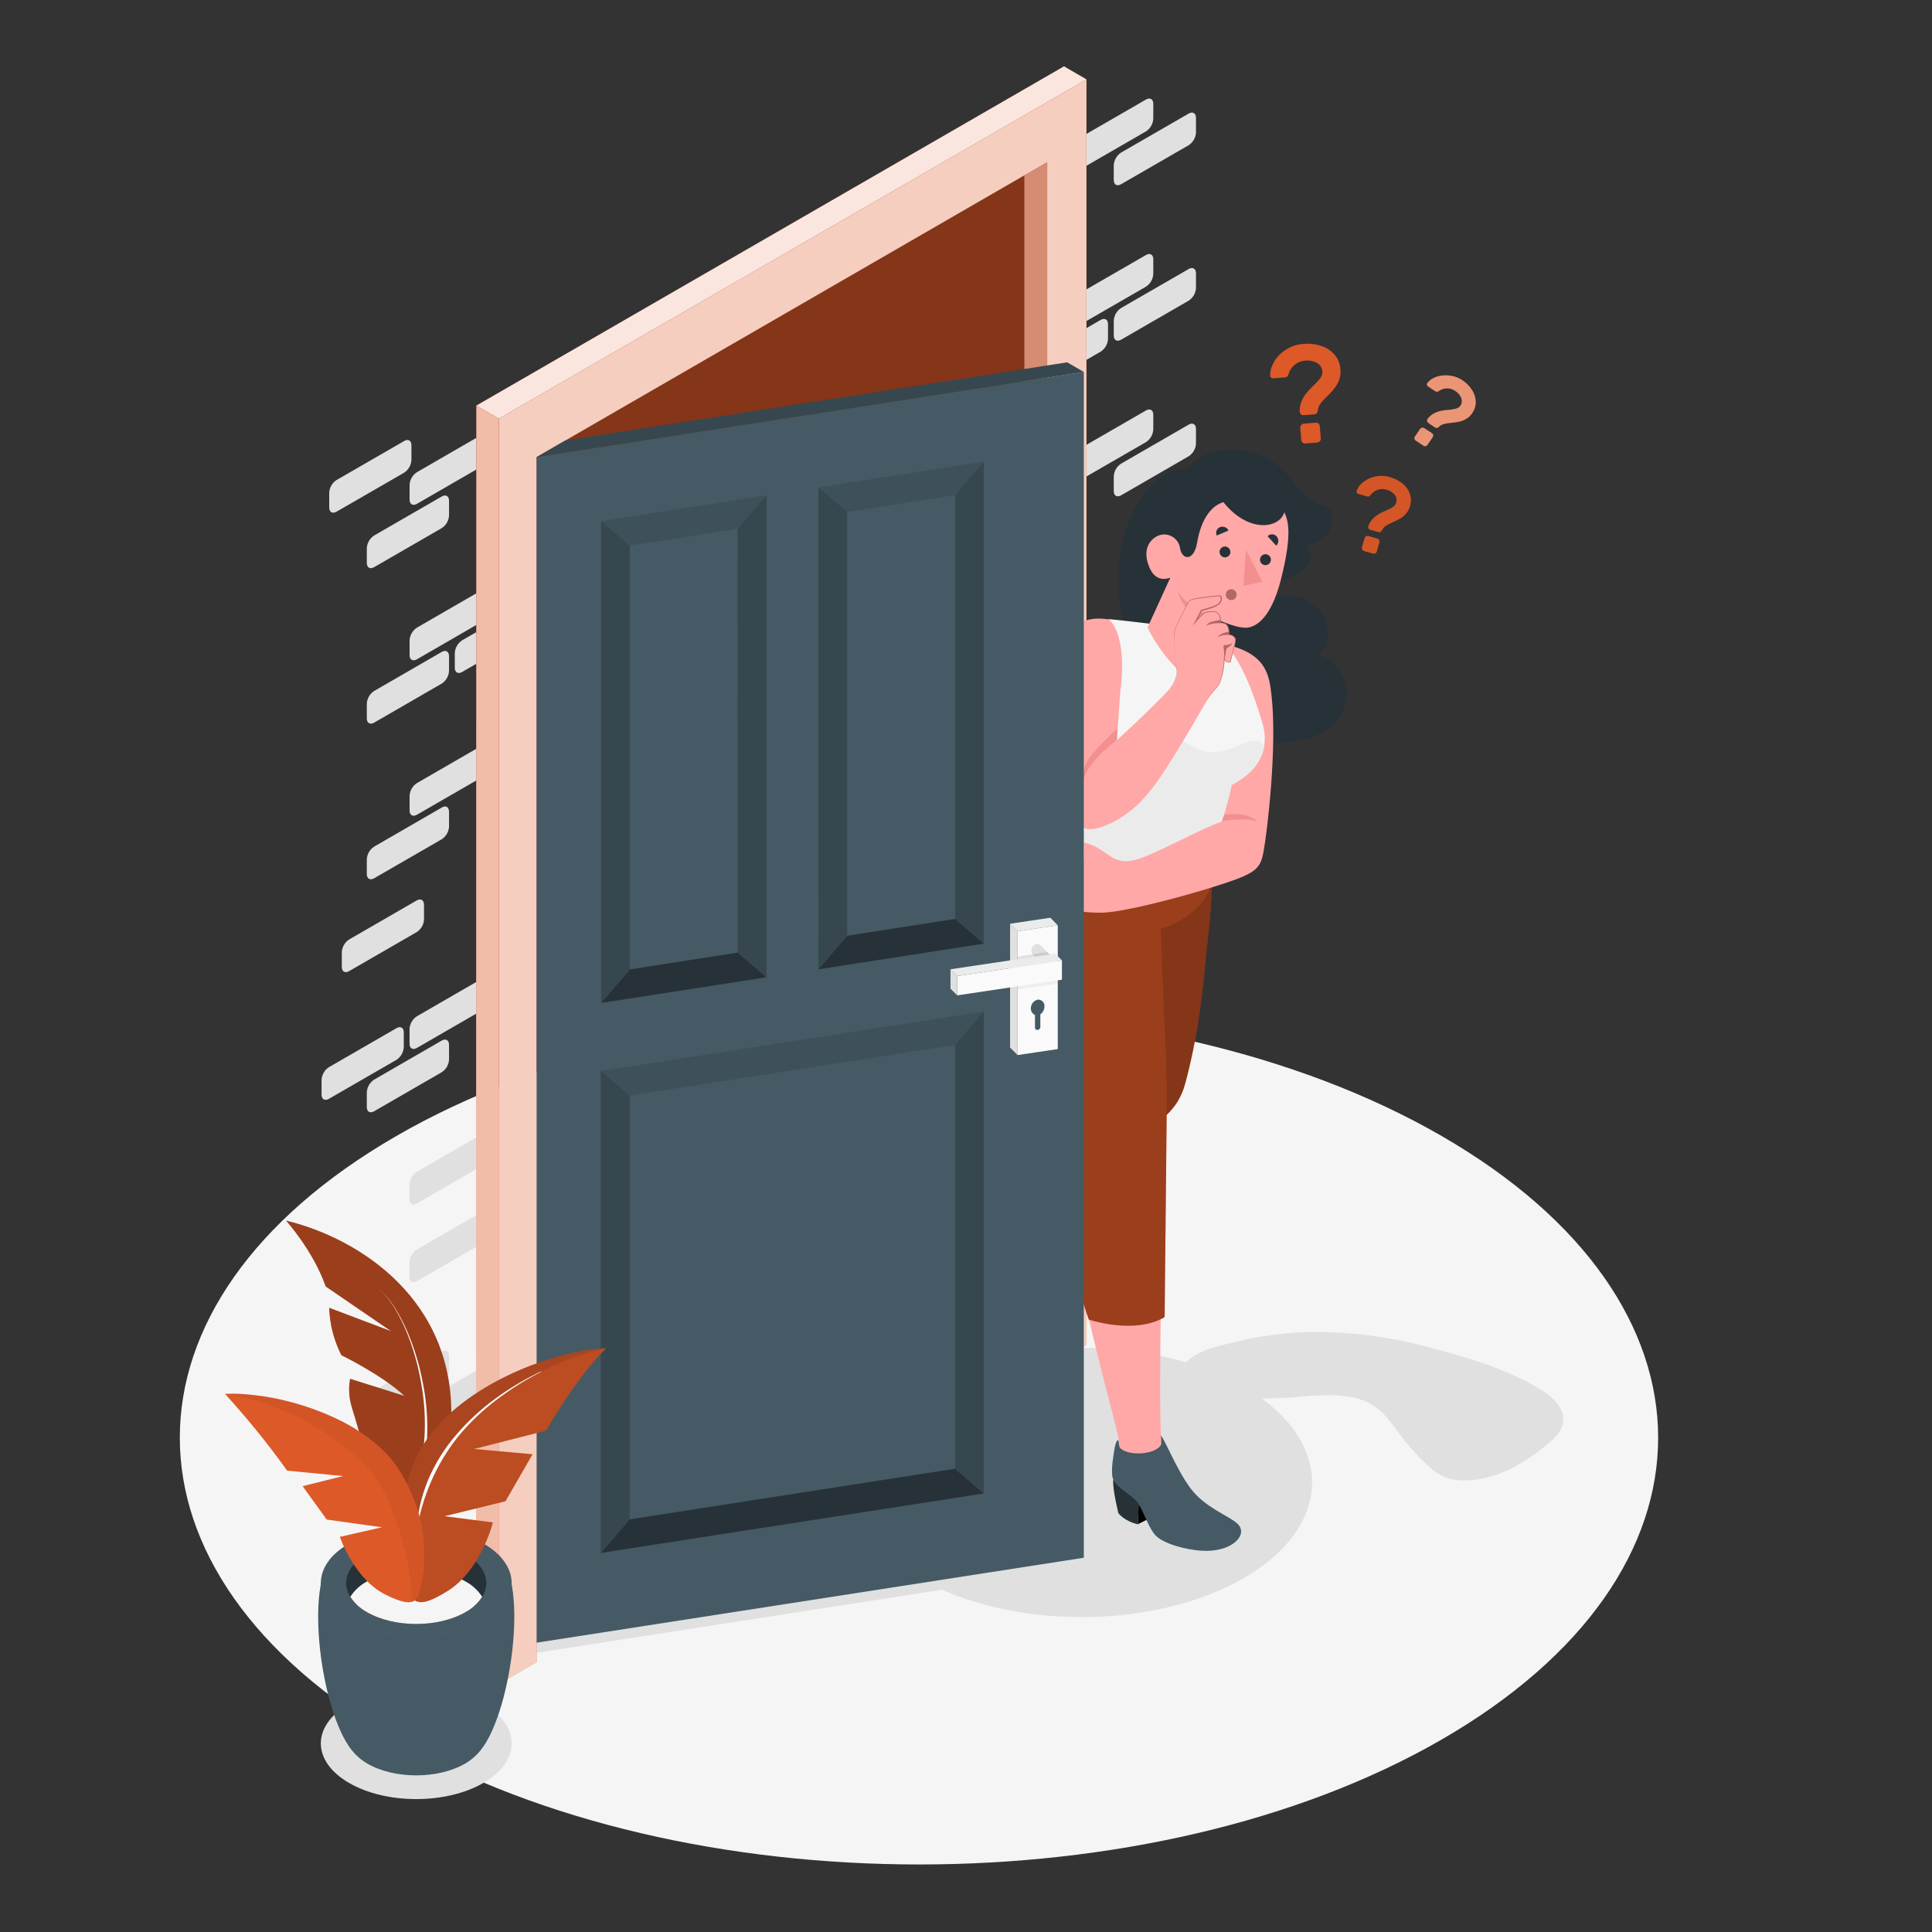 <svg width="303" height="303" viewBox="0 0 303 303" fill="none" xmlns="http://www.w3.org/2000/svg">
<rect x="0" y="0" width="303" height="303" fill="#333333" stroke="none"/>
<path d="M62.157 272.797C16.883 246.642 16.883 204.283 62.157 178.164C107.432 152.046 180.83 152.027 226.099 178.164C271.367 204.301 271.373 246.679 226.099 272.815C180.824 298.952 107.432 298.934 62.157 272.797Z" fill="#F5F5F5"/>
<path d="M167.365 244.351L169.977 245.86L84.161 259.21V257.295L167.365 244.351Z" fill="#E0E0E0"/>
<path d="M54.698 267.246C48.856 270.658 48.856 276.184 54.698 279.596C60.539 283.008 70.011 283.008 75.859 279.596C81.707 276.184 81.701 270.658 75.859 267.246C70.017 263.834 60.539 263.81 54.698 267.246Z" fill="#E0E0E0"/>
<path d="M144.016 217.554C129.884 225.808 129.884 239.182 144.016 247.43C158.148 255.677 181.055 255.677 195.18 247.43C209.306 239.182 209.306 225.808 195.18 217.554C181.055 209.3 158.166 209.331 144.016 217.554Z" fill="#E0E0E0"/>
<path d="M204.374 219.021C208.397 218.669 212.858 218.415 216.039 220.899C217.536 222.057 218.572 223.687 219.711 225.196C220.936 226.814 222.298 228.322 223.784 229.704C224.54 230.462 225.414 231.092 226.371 231.571C227.444 232.014 228.599 232.22 229.759 232.177C234.607 232.177 239.109 229.498 242.842 226.371C243.842 225.535 244.86 224.553 245.121 223.293C245.557 221.19 243.782 219.281 241.97 218.13C236.867 214.882 230.516 213.015 224.711 211.464C218.523 209.726 212.122 208.863 205.695 208.9C201.693 208.977 197.712 209.491 193.823 210.434C191.472 211.003 188.066 211.706 186.248 213.421C185.832 213.774 185.527 214.24 185.369 214.762C185.211 215.285 185.207 215.842 185.357 216.366C185.812 217.578 187.206 218.057 188.454 218.348C193.629 219.572 199.132 219.475 204.374 219.021Z" fill="#E0E0E0"/>
<path d="M71.326 102.414V104.729C71.326 105.462 71.841 105.759 72.472 105.389L74.708 104.099V99.135L72.472 100.426C72.138 100.645 71.861 100.939 71.662 101.284C71.463 101.629 71.348 102.016 71.326 102.414Z" fill="#E0E0E0"/>
<path d="M74.708 178.376L65.375 183.77C65.042 183.986 64.764 184.279 64.565 184.623C64.366 184.967 64.251 185.354 64.23 185.751V188.072C64.23 188.799 64.739 189.096 65.375 188.733L74.708 183.345V178.376Z" fill="#E0E0E0"/>
<path d="M64.236 100.42V102.741C64.236 103.469 64.745 103.766 65.381 103.402L74.714 98.008V93.045L65.381 98.439C65.048 98.655 64.77 98.948 64.571 99.292C64.372 99.637 64.257 100.023 64.236 100.42Z" fill="#E0E0E0"/>
<path d="M69.278 126.654L58.673 132.781C58.34 132.998 58.063 133.291 57.864 133.635C57.665 133.979 57.55 134.365 57.528 134.762V137.083C57.528 137.811 58.043 138.107 58.673 137.744L69.278 131.623C69.612 131.405 69.889 131.112 70.088 130.766C70.287 130.421 70.402 130.034 70.423 129.636V127.321C70.423 126.557 69.914 126.26 69.278 126.654Z" fill="#E0E0E0"/>
<path d="M74.708 153.997L65.375 159.39C65.042 159.607 64.764 159.899 64.565 160.244C64.366 160.588 64.251 160.975 64.23 161.372V163.693C64.23 164.42 64.739 164.717 65.375 164.353L74.708 158.96V153.997Z" fill="#E0E0E0"/>
<path d="M64.236 76.041V78.356C64.236 79.089 64.745 79.386 65.381 79.022L74.714 73.629V68.666L65.381 74.059C65.047 74.275 64.769 74.567 64.57 74.912C64.37 75.257 64.256 75.644 64.236 76.041Z" fill="#E0E0E0"/>
<path d="M74.708 214.948L65.375 220.342C65.042 220.558 64.764 220.851 64.565 221.195C64.366 221.539 64.251 221.926 64.23 222.323V224.644C64.23 225.371 64.739 225.668 65.375 225.305L74.708 219.911V214.948Z" fill="#E0E0E0"/>
<path d="M53.607 149.33V151.645C53.607 152.379 54.116 152.676 54.752 152.306L65.351 146.185C65.686 145.969 65.964 145.677 66.164 145.333C66.364 144.988 66.48 144.601 66.502 144.204V141.883C66.502 141.156 65.987 140.859 65.351 141.222L54.752 147.343C54.418 147.561 54.141 147.854 53.941 148.2C53.742 148.545 53.628 148.932 53.607 149.33Z" fill="#E0E0E0"/>
<path d="M64.236 124.8V127.121C64.236 127.848 64.745 128.145 65.381 127.781L74.714 122.394V117.425L65.381 122.818C65.048 123.035 64.77 123.327 64.571 123.672C64.372 124.016 64.257 124.403 64.236 124.8Z" fill="#E0E0E0"/>
<path d="M63.327 164.226V161.911C63.327 161.178 62.812 160.881 62.182 161.251L51.577 167.371C51.244 167.589 50.967 167.881 50.768 168.226C50.569 168.57 50.454 168.956 50.431 169.353V171.674C50.431 172.401 50.946 172.698 51.577 172.334L62.182 166.214C62.515 165.995 62.792 165.701 62.991 165.356C63.19 165.011 63.305 164.624 63.327 164.226Z" fill="#E0E0E0"/>
<path d="M58.673 223.045L69.278 216.924C69.612 216.706 69.889 216.413 70.088 216.067C70.287 215.722 70.402 215.334 70.423 214.936V212.621C70.423 211.888 69.914 211.591 69.278 211.961L58.673 218.081C58.34 218.299 58.063 218.592 57.864 218.936C57.665 219.28 57.55 219.666 57.528 220.063V222.402C57.528 223.111 58.043 223.408 58.673 223.045Z" fill="#E0E0E0"/>
<path d="M63.382 69.169L52.776 75.289C52.443 75.506 52.165 75.798 51.966 76.143C51.767 76.487 51.652 76.874 51.631 77.271V79.592C51.631 80.319 52.14 80.616 52.776 80.253L63.382 74.132C63.715 73.913 63.992 73.62 64.191 73.275C64.39 72.929 64.505 72.542 64.527 72.144V69.829C64.527 69.084 64.012 68.799 63.382 69.169Z" fill="#E0E0E0"/>
<path d="M69.278 77.865L58.673 83.986C58.34 84.204 58.062 84.498 57.864 84.843C57.665 85.188 57.55 85.576 57.528 85.973V88.288C57.528 89.022 58.043 89.318 58.673 88.949L69.278 82.828C69.612 82.612 69.889 82.319 70.088 81.975C70.287 81.63 70.402 81.244 70.423 80.847V78.526C70.423 77.798 69.914 77.501 69.278 77.865Z" fill="#E0E0E0"/>
<path d="M69.278 102.244L58.673 108.371C58.34 108.588 58.062 108.88 57.863 109.225C57.664 109.569 57.549 109.956 57.528 110.353V112.674C57.528 113.401 58.043 113.698 58.673 113.334L69.278 107.208C69.612 106.991 69.889 106.699 70.088 106.354C70.287 106.01 70.402 105.623 70.423 105.226V102.905C70.423 102.178 69.914 101.881 69.278 102.244Z" fill="#E0E0E0"/>
<path d="M58.673 174.286L69.278 168.159C69.612 167.943 69.891 167.651 70.09 167.306C70.289 166.962 70.403 166.575 70.423 166.177V163.856C70.423 163.129 69.914 162.832 69.278 163.196L58.673 169.322C58.34 169.539 58.062 169.832 57.863 170.176C57.664 170.521 57.549 170.907 57.528 171.304V173.625C57.528 174.352 58.043 174.649 58.673 174.286Z" fill="#E0E0E0"/>
<path d="M74.708 190.569L65.375 195.962C65.041 196.178 64.763 196.47 64.564 196.815C64.364 197.159 64.25 197.546 64.23 197.944V200.259C64.23 200.992 64.739 201.289 65.375 200.925L74.708 195.532V190.569Z" fill="#E0E0E0"/>
<path d="M173.77 50.831V53.146C173.751 53.546 173.637 53.936 173.438 54.284C173.239 54.631 172.96 54.927 172.625 55.146L170.389 56.437V51.462L172.625 50.171C173.255 49.807 173.77 50.098 173.77 50.831Z" fill="#E0E0E0"/>
<path d="M170.389 130.714L179.727 125.327C180.333 124.957 180.873 125.254 180.873 125.988V128.302C180.851 128.7 180.736 129.087 180.537 129.433C180.338 129.778 180.061 130.072 179.727 130.29L170.389 135.678V130.714Z" fill="#E0E0E0"/>
<path d="M180.873 40.657V42.971C180.851 43.369 180.736 43.756 180.537 44.102C180.338 44.447 180.061 44.741 179.727 44.959L170.389 50.346V45.383L179.727 39.996C180.358 39.626 180.873 39.923 180.873 40.657Z" fill="#E0E0E0"/>
<path d="M175.819 72.72L186.424 66.593C187.03 66.23 187.569 66.527 187.569 67.254V69.575C187.548 69.972 187.433 70.358 187.234 70.703C187.035 71.047 186.757 71.34 186.424 71.556L175.819 77.683C175.182 78.047 174.673 77.75 174.673 77.022V74.702C174.694 74.304 174.809 73.918 175.008 73.573C175.207 73.229 175.485 72.936 175.819 72.72Z" fill="#E0E0E0"/>
<path d="M170.389 106.335L179.727 100.948C180.333 100.578 180.873 100.875 180.873 101.608V103.923C180.851 104.321 180.736 104.708 180.537 105.053C180.338 105.399 180.061 105.692 179.727 105.911L170.389 111.298V106.335Z" fill="#E0E0E0"/>
<path d="M180.873 16.271V18.592C180.856 18.994 180.743 19.387 180.544 19.737C180.345 20.087 180.065 20.384 179.727 20.604L170.389 25.997V21.004L179.727 15.611C180.358 15.247 180.873 15.544 180.873 16.271Z" fill="#E0E0E0"/>
<path d="M170.389 167.286L179.727 161.899C180.333 161.529 180.873 161.826 180.873 162.56V164.874C180.851 165.272 180.736 165.659 180.537 166.005C180.338 166.35 180.061 166.644 179.727 166.862L170.389 172.25V167.286Z" fill="#E0E0E0"/>
<path d="M191.496 77.295V79.616C191.474 80.013 191.358 80.399 191.159 80.743C190.96 81.088 190.683 81.38 190.351 81.598L179.746 87.719C179.109 88.088 178.6 87.791 178.6 87.058V84.743C178.621 84.345 178.736 83.957 178.935 83.612C179.134 83.267 179.412 82.973 179.746 82.755L190.351 76.635C190.981 76.271 191.496 76.568 191.496 77.295Z" fill="#E0E0E0"/>
<path d="M180.873 65.036V67.351C180.851 67.749 180.736 68.136 180.537 68.481C180.338 68.827 180.061 69.12 179.727 69.338L170.389 74.726V69.763L179.727 64.375C180.358 64.006 180.873 64.303 180.873 65.036Z" fill="#E0E0E0"/>
<path d="M181.8 103.39V101.075C181.822 100.677 181.936 100.289 182.135 99.944C182.334 99.599 182.612 99.305 182.945 99.087L193.55 92.966C194.187 92.603 194.696 92.894 194.696 93.627V95.948C194.675 96.345 194.56 96.732 194.361 97.076C194.162 97.421 193.884 97.713 193.55 97.93L182.945 104.05C182.285 104.42 181.8 104.123 181.8 103.39Z" fill="#E0E0E0"/>
<path d="M186.424 156.869L175.819 163.014C175.182 163.378 174.673 163.081 174.673 162.354V159.984C174.694 159.587 174.809 159.2 175.008 158.856C175.207 158.511 175.485 158.219 175.819 158.003L186.424 151.882C187.03 151.512 187.569 151.809 187.569 152.542V154.857C187.551 155.259 187.438 155.651 187.238 156.001C187.039 156.351 186.76 156.648 186.424 156.869Z" fill="#E0E0E0"/>
<path d="M175.819 23.931L186.424 17.81C187.03 17.447 187.569 17.744 187.569 18.471V20.792C187.547 21.189 187.431 21.575 187.232 21.919C187.033 22.263 186.756 22.556 186.424 22.773L175.819 28.894C175.182 29.264 174.673 28.967 174.673 28.233V25.919C174.694 25.52 174.809 25.133 175.008 24.788C175.207 24.442 175.485 24.149 175.819 23.931Z" fill="#E0E0E0"/>
<path d="M175.819 48.31L186.424 42.19C187.03 41.826 187.569 42.123 187.569 42.85V45.171C187.547 45.568 187.431 45.954 187.232 46.298C187.033 46.643 186.756 46.935 186.424 47.153L175.819 53.279C175.182 53.643 174.673 53.346 174.673 52.613V50.298C174.694 49.9 174.809 49.513 175.008 49.167C175.207 48.822 175.485 48.528 175.819 48.31Z" fill="#E0E0E0"/>
<path d="M186.424 108.104L175.819 114.231C175.182 114.595 174.673 114.298 174.673 113.564V111.249C174.694 110.851 174.809 110.464 175.008 110.118C175.207 109.773 175.485 109.48 175.819 109.262L186.424 103.141C187.03 102.778 187.569 103.074 187.569 103.802V106.123C187.547 106.52 187.431 106.906 187.232 107.25C187.033 107.594 186.756 107.887 186.424 108.104Z" fill="#E0E0E0"/>
<path d="M170.389 142.907L179.727 137.514C180.333 137.15 180.873 137.447 180.873 138.174V140.495C180.85 140.892 180.735 141.278 180.536 141.622C180.337 141.967 180.06 142.259 179.727 142.477L170.389 147.864V142.907Z" fill="#E0E0E0"/>
<path d="M84.161 168.201L160.663 212.391V27.488L84.161 71.684V168.201Z" fill="#DD5928"/>
<path opacity="0.4" d="M84.161 168.201L160.663 212.391V27.488L84.161 71.684V168.201Z" fill="black"/>
<path d="M160.663 212.391L84.161 168.201V256.544L160.663 212.391Z" fill="#E0E0E0"/>
<path d="M160.663 212.391L164.238 214.445V25.422L160.663 27.488V212.391Z" fill="#DD5928"/>
<path opacity="0.4" d="M160.663 212.391L164.238 214.445V25.422L160.663 27.488V212.391Z" fill="white"/>
<path opacity="0.1" d="M160.663 212.391L164.238 214.445V25.422L160.663 27.488V212.391Z" fill="black"/>
<path d="M164.238 214.445L170.389 210.894V12.453L78.228 65.66L78.235 264.101L84.161 260.677V71.684L164.238 25.422V214.445Z" fill="#DD5928"/>
<path opacity="0.7" d="M164.238 214.445L170.389 210.894V12.453L78.228 65.66L78.235 264.101L84.161 260.677V71.684L164.238 25.422V214.445Z" fill="white"/>
<path d="M170.389 12.453L78.228 65.66L74.708 63.612L166.868 10.411L170.389 12.453Z" fill="#DD5928"/>
<path opacity="0.85" d="M170.389 12.453L78.228 65.66L74.708 63.612L166.868 10.411L170.389 12.453Z" fill="white"/>
<path d="M78.228 264.101V65.66L74.708 63.612L74.653 262.034L78.228 264.101Z" fill="#DD5928"/>
<path opacity="0.6" d="M74.708 63.612L74.653 262.034L78.228 264.101V65.66" fill="white"/>
<path d="M204.434 53.934C205.113 53.875 205.797 53.914 206.464 54.049C207.108 54.172 207.723 54.411 208.282 54.752C208.811 55.075 209.264 55.51 209.609 56.025C209.921 56.527 210.123 57.089 210.205 57.675C210.286 58.26 210.244 58.856 210.082 59.424C209.941 59.856 209.737 60.265 209.476 60.636C209.223 61.002 208.939 61.344 208.628 61.661L207.743 62.545C207.475 62.812 207.232 63.102 207.016 63.412C206.822 63.687 206.709 64.01 206.688 64.345C206.672 64.5 206.615 64.648 206.525 64.775C206.482 64.836 206.426 64.886 206.361 64.922C206.296 64.958 206.223 64.978 206.149 64.981L204.483 65.121C204.403 65.128 204.323 65.119 204.248 65.095C204.172 65.071 204.101 65.033 204.04 64.981C203.978 64.935 203.927 64.875 203.893 64.805C203.858 64.736 203.84 64.659 203.84 64.582C203.814 64.06 203.894 63.538 204.077 63.048C204.247 62.617 204.473 62.209 204.749 61.836C205.015 61.476 205.311 61.14 205.634 60.83C205.955 60.521 206.24 60.224 206.519 59.952C206.768 59.7 206.99 59.421 207.179 59.121C207.344 58.864 207.419 58.559 207.391 58.255C207.372 57.987 207.288 57.728 207.147 57.5C207.006 57.272 206.811 57.082 206.579 56.946C206.002 56.612 205.331 56.478 204.67 56.564C204.078 56.604 203.512 56.827 203.051 57.201C202.59 57.575 202.256 58.083 202.095 58.655C202.049 58.792 201.981 58.92 201.895 59.037C201.784 59.134 201.642 59.188 201.495 59.188L199.725 59.334C199.663 59.341 199.6 59.336 199.539 59.319C199.479 59.301 199.422 59.271 199.374 59.23C199.323 59.191 199.282 59.14 199.252 59.083C199.223 59.025 199.207 58.962 199.204 58.897C199.183 58.342 199.3 57.791 199.544 57.291C199.795 56.707 200.148 56.171 200.586 55.71C201.079 55.218 201.648 54.809 202.271 54.498C202.947 54.167 203.683 53.976 204.434 53.934ZM206.349 66.29C206.506 66.281 206.66 66.333 206.779 66.436C206.84 66.484 206.89 66.545 206.925 66.614C206.961 66.683 206.981 66.758 206.985 66.836L207.149 68.763C207.16 68.919 207.11 69.073 207.01 69.193C206.96 69.254 206.898 69.303 206.828 69.339C206.758 69.374 206.682 69.395 206.604 69.399L204.725 69.557C204.648 69.564 204.569 69.556 204.495 69.532C204.421 69.508 204.353 69.469 204.295 69.417C204.234 69.369 204.184 69.308 204.147 69.239C204.111 69.171 204.089 69.095 204.083 69.017L203.925 67.09C203.916 67.013 203.923 66.934 203.947 66.86C203.972 66.786 204.011 66.717 204.064 66.66C204.112 66.598 204.173 66.548 204.242 66.511C204.311 66.475 204.387 66.453 204.464 66.448L206.349 66.29Z" fill="#DD5928"/>
<path d="M218.008 74.835C218.525 74.978 219.017 75.197 219.469 75.484C219.904 75.748 220.288 76.089 220.602 76.49C220.895 76.878 221.102 77.324 221.208 77.799C221.324 78.306 221.303 78.835 221.148 79.332C221.047 79.73 220.865 80.103 220.614 80.428C220.393 80.709 220.131 80.956 219.839 81.162C219.551 81.359 219.247 81.531 218.93 81.677L218.033 82.089C217.763 82.21 217.505 82.356 217.263 82.525C217.042 82.674 216.869 82.885 216.766 83.131C216.711 83.242 216.627 83.336 216.524 83.404C216.476 83.437 216.421 83.459 216.363 83.467C216.305 83.475 216.246 83.47 216.19 83.452L214.924 83.095C214.863 83.08 214.806 83.052 214.757 83.014C214.708 82.975 214.668 82.926 214.639 82.871C214.607 82.82 214.586 82.762 214.58 82.702C214.574 82.642 214.582 82.582 214.603 82.525C214.731 82.134 214.937 81.773 215.209 81.465C215.454 81.191 215.733 80.948 216.039 80.744C216.335 80.551 216.647 80.385 216.972 80.247C217.293 80.107 217.578 79.974 217.863 79.841C218.116 79.726 218.356 79.584 218.578 79.416C218.774 79.265 218.913 79.051 218.972 78.811C219.037 78.605 219.049 78.386 219.008 78.174C218.967 77.963 218.873 77.765 218.736 77.599C218.404 77.195 217.948 76.912 217.439 76.793C216.991 76.658 216.512 76.666 216.068 76.814C215.624 76.963 215.237 77.245 214.96 77.623C214.891 77.711 214.807 77.787 214.712 77.847C214.604 77.887 214.486 77.887 214.379 77.847L213.033 77.465C212.986 77.454 212.941 77.433 212.901 77.403C212.861 77.374 212.828 77.338 212.803 77.296C212.776 77.251 212.759 77.202 212.753 77.151C212.747 77.1 212.751 77.048 212.767 76.999C212.904 76.584 213.142 76.21 213.457 75.908C213.81 75.561 214.22 75.278 214.669 75.071C215.169 74.846 215.7 74.701 216.245 74.641C216.84 74.591 217.439 74.657 218.008 74.835ZM216.015 84.465C216.073 84.48 216.128 84.508 216.176 84.545C216.224 84.583 216.264 84.629 216.294 84.683C216.324 84.736 216.344 84.796 216.351 84.857C216.358 84.918 216.353 84.981 216.336 85.04L215.924 86.501C215.908 86.559 215.881 86.614 215.843 86.662C215.806 86.71 215.759 86.75 215.706 86.779C215.652 86.81 215.593 86.829 215.531 86.837C215.47 86.844 215.408 86.839 215.348 86.822L213.918 86.422C213.859 86.406 213.805 86.377 213.758 86.338C213.711 86.3 213.673 86.252 213.645 86.198C213.614 86.145 213.593 86.087 213.585 86.027C213.576 85.966 213.581 85.905 213.597 85.846L214.009 84.38C214.026 84.321 214.055 84.266 214.093 84.218C214.132 84.17 214.179 84.13 214.233 84.101C214.286 84.07 214.344 84.051 214.404 84.043C214.465 84.036 214.526 84.041 214.585 84.058L216.015 84.465Z" fill="#DD5928"/>
<g opacity="0.2">
<path opacity="0.2" d="M218.008 74.835C218.525 74.978 219.017 75.197 219.469 75.484C219.904 75.748 220.288 76.089 220.602 76.49C220.895 76.878 221.102 77.324 221.208 77.799C221.324 78.306 221.303 78.835 221.148 79.332C221.047 79.73 220.865 80.103 220.614 80.428C220.393 80.709 220.131 80.956 219.839 81.162C219.551 81.359 219.247 81.531 218.93 81.677L218.033 82.089C217.763 82.21 217.505 82.356 217.263 82.525C217.042 82.674 216.869 82.885 216.766 83.131C216.711 83.242 216.627 83.336 216.524 83.404C216.476 83.437 216.421 83.459 216.363 83.467C216.305 83.475 216.246 83.47 216.19 83.452L214.924 83.095C214.863 83.08 214.806 83.052 214.757 83.014C214.708 82.975 214.668 82.926 214.639 82.871C214.607 82.82 214.586 82.762 214.58 82.702C214.574 82.642 214.582 82.582 214.603 82.525C214.731 82.134 214.937 81.773 215.209 81.465C215.454 81.191 215.733 80.948 216.039 80.744C216.335 80.551 216.647 80.385 216.972 80.247C217.293 80.107 217.578 79.974 217.863 79.841C218.116 79.726 218.356 79.584 218.578 79.416C218.774 79.265 218.913 79.051 218.972 78.811C219.037 78.605 219.049 78.386 219.008 78.174C218.967 77.963 218.873 77.765 218.736 77.599C218.404 77.195 217.948 76.912 217.439 76.793C216.991 76.658 216.512 76.666 216.068 76.814C215.624 76.963 215.237 77.245 214.96 77.623C214.891 77.711 214.807 77.787 214.712 77.847C214.604 77.887 214.486 77.887 214.379 77.847L213.033 77.465C212.986 77.454 212.941 77.433 212.901 77.403C212.861 77.374 212.828 77.338 212.803 77.296C212.776 77.251 212.759 77.202 212.753 77.151C212.747 77.1 212.751 77.048 212.767 76.999C212.904 76.584 213.142 76.21 213.457 75.908C213.81 75.561 214.22 75.278 214.669 75.071C215.169 74.846 215.7 74.701 216.245 74.641C216.84 74.591 217.439 74.657 218.008 74.835ZM216.015 84.465C216.073 84.48 216.128 84.508 216.176 84.545C216.224 84.583 216.264 84.629 216.294 84.683C216.324 84.736 216.344 84.796 216.351 84.857C216.358 84.918 216.353 84.981 216.336 85.04L215.924 86.501C215.908 86.559 215.881 86.614 215.843 86.662C215.806 86.71 215.759 86.75 215.706 86.779C215.652 86.81 215.593 86.829 215.531 86.837C215.47 86.844 215.408 86.839 215.348 86.822L213.918 86.422C213.859 86.406 213.805 86.377 213.758 86.338C213.711 86.3 213.673 86.252 213.645 86.198C213.614 86.145 213.593 86.087 213.585 86.027C213.576 85.966 213.581 85.905 213.597 85.846L214.009 84.38C214.026 84.321 214.055 84.266 214.093 84.218C214.132 84.17 214.179 84.13 214.233 84.101C214.286 84.07 214.344 84.051 214.404 84.043C214.465 84.036 214.526 84.041 214.585 84.058L216.015 84.465Z" fill="black"/>
</g>
<path d="M224.571 67.933C224.622 67.965 224.666 68.007 224.699 68.058C224.733 68.108 224.755 68.164 224.765 68.224C224.778 68.282 224.778 68.342 224.767 68.4C224.755 68.458 224.732 68.514 224.699 68.563L223.869 69.775C223.836 69.826 223.794 69.869 223.744 69.903C223.694 69.936 223.637 69.959 223.578 69.969C223.519 69.981 223.46 69.981 223.401 69.97C223.343 69.958 223.288 69.935 223.238 69.902L222.026 69.09C221.976 69.058 221.934 69.015 221.901 68.965C221.869 68.915 221.848 68.858 221.838 68.799C221.827 68.741 221.826 68.681 221.838 68.623C221.849 68.565 221.872 68.509 221.905 68.46L222.735 67.248C222.803 67.156 222.903 67.093 223.015 67.071C223.127 67.048 223.243 67.068 223.341 67.127L224.571 67.933ZM229.359 59.637C229.79 59.928 230.177 60.279 230.51 60.679C230.831 61.057 231.082 61.49 231.25 61.958C231.412 62.405 231.474 62.883 231.431 63.357C231.383 63.863 231.203 64.348 230.91 64.763C230.693 65.099 230.413 65.389 230.086 65.618C229.793 65.807 229.475 65.954 229.141 66.054C228.814 66.15 228.479 66.217 228.141 66.254L227.189 66.357C226.902 66.389 226.618 66.448 226.341 66.533C226.095 66.603 225.873 66.739 225.699 66.927C225.618 67.016 225.512 67.079 225.396 67.109C225.34 67.124 225.282 67.127 225.225 67.116C225.168 67.106 225.115 67.082 225.068 67.048L224.008 66.333C223.958 66.3 223.915 66.257 223.881 66.207C223.848 66.157 223.825 66.101 223.814 66.042C223.798 65.984 223.796 65.922 223.809 65.863C223.821 65.804 223.848 65.749 223.887 65.703C224.125 65.383 224.421 65.112 224.759 64.903C225.07 64.726 225.402 64.589 225.747 64.497C226.079 64.407 226.417 64.347 226.759 64.315C227.098 64.315 227.414 64.254 227.711 64.218C227.979 64.187 228.243 64.128 228.498 64.042C228.72 63.964 228.911 63.818 229.044 63.624C229.16 63.455 229.233 63.26 229.258 63.056C229.282 62.853 229.256 62.646 229.183 62.455C229.002 61.978 228.667 61.575 228.232 61.309C227.858 61.049 227.414 60.909 226.959 60.909C226.504 60.909 226.06 61.049 225.687 61.309C225.596 61.37 225.496 61.416 225.39 61.442C225.276 61.449 225.164 61.415 225.074 61.346L223.947 60.6C223.906 60.575 223.871 60.541 223.844 60.502C223.817 60.462 223.799 60.417 223.79 60.37C223.778 60.321 223.777 60.27 223.787 60.22C223.798 60.171 223.819 60.125 223.85 60.085C224.105 59.746 224.437 59.473 224.82 59.291C225.254 59.074 225.725 58.938 226.208 58.891C226.738 58.833 227.274 58.861 227.795 58.976C228.354 59.095 228.884 59.319 229.359 59.637Z" fill="#DD5928"/>
<g opacity="0.6">
<path opacity="0.6" d="M224.571 67.933C224.622 67.965 224.666 68.007 224.699 68.058C224.733 68.108 224.755 68.164 224.765 68.224C224.778 68.282 224.778 68.342 224.767 68.4C224.755 68.458 224.732 68.514 224.699 68.563L223.869 69.775C223.836 69.826 223.794 69.869 223.744 69.903C223.694 69.936 223.637 69.959 223.578 69.969C223.519 69.981 223.46 69.981 223.401 69.97C223.343 69.958 223.288 69.935 223.238 69.902L222.026 69.09C221.976 69.058 221.934 69.015 221.901 68.965C221.869 68.915 221.848 68.858 221.838 68.799C221.827 68.741 221.826 68.681 221.838 68.623C221.849 68.565 221.872 68.509 221.905 68.46L222.735 67.248C222.803 67.156 222.903 67.093 223.015 67.071C223.127 67.048 223.243 67.068 223.341 67.127L224.571 67.933ZM229.359 59.637C229.79 59.928 230.177 60.279 230.51 60.679C230.831 61.057 231.082 61.49 231.25 61.958C231.412 62.405 231.474 62.883 231.431 63.357C231.383 63.863 231.203 64.348 230.91 64.763C230.693 65.099 230.413 65.389 230.086 65.618C229.793 65.807 229.475 65.954 229.141 66.054C228.814 66.15 228.479 66.217 228.141 66.254L227.189 66.357C226.902 66.389 226.618 66.448 226.341 66.533C226.095 66.603 225.873 66.739 225.699 66.927C225.618 67.016 225.512 67.079 225.396 67.109C225.34 67.124 225.282 67.127 225.225 67.116C225.168 67.106 225.115 67.082 225.068 67.048L224.008 66.333C223.958 66.3 223.915 66.257 223.881 66.207C223.848 66.157 223.825 66.101 223.814 66.042C223.798 65.984 223.796 65.922 223.809 65.863C223.821 65.804 223.848 65.749 223.887 65.703C224.125 65.383 224.421 65.112 224.759 64.903C225.07 64.726 225.402 64.589 225.747 64.497C226.079 64.407 226.417 64.347 226.759 64.315C227.098 64.315 227.414 64.254 227.711 64.218C227.979 64.187 228.243 64.128 228.498 64.042C228.72 63.964 228.911 63.818 229.044 63.624C229.16 63.455 229.233 63.26 229.258 63.056C229.282 62.853 229.256 62.646 229.183 62.455C229.002 61.978 228.667 61.575 228.232 61.309C227.858 61.049 227.414 60.909 226.959 60.909C226.504 60.909 226.06 61.049 225.687 61.309C225.596 61.37 225.496 61.416 225.39 61.442C225.276 61.449 225.164 61.415 225.074 61.346L223.947 60.6C223.906 60.575 223.871 60.541 223.844 60.502C223.817 60.462 223.799 60.417 223.79 60.37C223.778 60.321 223.777 60.27 223.787 60.22C223.798 60.171 223.819 60.125 223.85 60.085C224.105 59.746 224.437 59.473 224.82 59.291C225.254 59.074 225.725 58.938 226.208 58.891C226.738 58.833 227.274 58.861 227.795 58.976C228.354 59.095 228.884 59.319 229.359 59.637Z" fill="white"/>
</g>
<path d="M174.589 232.098C174.455 233.54 175.395 237.297 175.395 237.297C175.395 237.297 176.194 238.509 178.473 239.067L178.631 233.613L174.589 232.098Z" fill="#263238"/>
<path d="M178.473 239.037L182.97 236.764L183.466 232.395L178.564 235.891L178.473 239.037Z" fill="black"/>
<path d="M181.891 225.802L181.8 224.886C182.491 225.105 184.303 230.213 186.757 233.473C188.999 236.449 192.732 237.715 194.071 238.964C195.859 240.618 193.314 243.497 188.472 243.206C186.048 243.06 182.321 242.115 181.127 240.691C179.934 239.267 179.164 236.449 178.206 235.395C177.249 234.34 175.176 233.316 174.601 232.062C174.273 231.371 174.395 229.771 174.601 228.426C174.783 227.171 174.982 225.795 175.413 225.862C175.413 226.014 175.516 226.632 175.516 226.632C175.661 227.238 176.467 227.88 178.982 227.607C180.097 227.474 182.091 227.044 181.891 225.802Z" fill="#455A64"/>
<path d="M132.296 204.161C131.526 205.222 130.169 212.645 130.169 212.645C130.169 212.645 131.944 215.239 132.969 216.027L136.259 209.046L132.296 204.161Z" fill="#263238"/>
<path d="M132.969 215.996L139.004 214.609L141.246 209.961L134.962 211.712L132.969 215.996Z" fill="black"/>
<path d="M136.792 199.453C136.447 199.192 135.95 199.871 134.744 200.95C133.896 201.707 132.066 202.422 132.066 204.586C132.066 206.143 133.102 208.064 134.096 209.676C135.09 211.288 135.235 212.736 135.229 215.027C135.229 217.796 134.72 219.493 138.126 221.96C140.853 223.929 146.391 224.293 147.609 223.172C149.694 221.22 144.828 218.542 144.034 214.548C142.943 209.04 142.822 208.119 142.974 204.246L136.792 199.453Z" fill="#455A64"/>
<path d="M190.084 131.744C187.43 133.181 179.37 133.562 168.062 131.138L169.401 163.862C169.401 163.862 159.493 170.892 156.445 174.728C153.397 178.564 138.738 197.199 138.738 197.199L136.714 199.544C135.459 200.998 136.108 202.962 137.562 204.216C138.962 205.367 140.786 206.179 142.149 204.992L143.822 203.537C143.822 203.537 176.582 178.285 177.758 176.673C178.934 175.061 181.691 171.062 184.666 162.62C188.508 151.791 189.151 143.949 190.084 131.744Z" fill="#FFA8A7"/>
<path d="M190.078 131.744C182.921 135.029 168.535 133.908 168.535 133.908L169.195 163.814C165.577 166.015 162.191 168.575 159.087 171.456C154.797 175.588 148.252 184.182 148.252 184.182C150.494 190.49 156.881 193.435 156.881 193.435C156.881 193.435 170.316 184.024 177.831 178.697C181.764 175.916 184.721 174.364 185.903 169.838C186.832 166.372 187.548 162.852 188.048 159.299C188.69 155.391 188.999 150.942 189.375 147.652C190.015 142.375 190.25 137.057 190.078 131.744Z" fill="#DD5928"/>
<path opacity="0.4" d="M190.078 131.744C182.921 135.029 168.535 133.908 168.535 133.908L169.195 163.814C165.577 166.015 162.191 168.575 159.087 171.456C154.797 175.588 148.252 184.182 148.252 184.182C150.494 190.49 156.881 193.435 156.881 193.435C156.881 193.435 170.316 184.024 177.831 178.697C181.764 175.916 184.721 174.364 185.903 169.838C186.832 166.372 187.548 162.852 188.048 159.299C188.69 155.391 188.999 150.942 189.375 147.652C190.015 142.375 190.25 137.057 190.078 131.744Z" fill="black"/>
<path opacity="0.1" d="M178.128 170.547L176.988 154.015L172.746 150.07L169.11 159.796L169.201 163.814C166.855 165.248 164.598 166.825 162.444 168.535L163.05 169.995L166.499 178.328C166.499 178.328 165.287 184.012 165.796 187.151C169.765 184.363 174.28 181.182 177.667 178.788L178.128 170.547Z" fill="black"/>
<path d="M182.121 226.523V225.844C181.6 219.729 182.442 186.109 182.406 177.037C182.364 167.214 180.588 143.416 180.588 143.416C180.588 143.416 186.393 135.835 190.133 131.744C186.6 135.786 168.783 133.738 167.711 125.957C166.25 129.023 161.045 132.187 160.614 142.264C160.008 155.106 169.098 177.812 169.098 177.812C168.753 179.527 167.195 186.715 168.11 193.35C169.553 203.822 174.728 222.335 175.273 224.862L175.607 227.014C176.74 228.419 181.303 228.207 182.121 226.523Z" fill="#FFA8A7"/>
<path d="M182.533 159.069L182.012 145.658C182.012 145.658 187.412 144.252 189.599 139.713C190.007 137.078 190.17 134.41 190.084 131.744C190.084 131.744 185.363 133.932 178.728 132.314C174.544 131.196 170.725 129.005 167.65 125.957C167.65 125.957 166.377 127.211 163.765 131.108C162.517 132.968 160.408 137.774 160.226 141.525C159.808 150.088 162.541 159.226 162.541 159.226C163.935 165.929 168.165 178.128 168.165 178.128C168.165 178.128 166.553 187.012 167.365 193.381C168.177 199.75 170.753 206.949 170.753 206.949C170.753 206.949 177.934 209.373 182.654 206.561C182.654 206.561 182.879 184.412 182.964 175.77C183.048 167.129 182.533 159.069 182.533 159.069Z" fill="#DD5928"/>
<path opacity="0.3" d="M182.533 159.069L182.012 145.658C182.012 145.658 187.412 144.252 189.599 139.713C190.007 137.078 190.17 134.41 190.084 131.744C190.084 131.744 185.363 133.932 178.728 132.314C174.544 131.196 170.725 129.005 167.65 125.957C167.65 125.957 166.377 127.211 163.765 131.108C162.517 132.968 160.408 137.774 160.226 141.525C159.808 150.088 162.541 159.226 162.541 159.226C163.935 165.929 168.165 178.128 168.165 178.128C168.165 178.128 166.553 187.012 167.365 193.381C168.177 199.75 170.753 206.949 170.753 206.949C170.753 206.949 177.934 209.373 182.654 206.561C182.654 206.561 182.879 184.412 182.964 175.77C183.048 167.129 182.533 159.069 182.533 159.069Z" fill="black"/>
<path d="M206.87 102.868C207.689 101.94 208.168 100.76 208.227 99.523C208.287 98.286 207.924 97.066 207.197 96.063C204.707 92.166 198.829 93.681 198.829 93.681L197.259 91.154C197.852 90.997 198.47 90.96 199.077 91.045C200.179 91.088 201.279 90.931 202.325 90.585C203.448 90.275 204.425 89.577 205.083 88.615C205.395 88.128 205.536 87.551 205.483 86.975C205.431 86.398 205.187 85.856 204.792 85.434C205.375 85.438 205.952 85.318 206.485 85.082C207.018 84.846 207.494 84.499 207.883 84.064C208.271 83.63 208.563 83.118 208.739 82.562C208.914 82.006 208.969 81.419 208.9 80.84C208.878 80.486 208.746 80.148 208.525 79.871C208.21 79.593 207.831 79.399 207.422 79.307C206.316 78.919 205.305 78.299 204.458 77.489C202.78 75.883 202.071 73.999 199.75 72.49C197.786 71.197 195.483 70.514 193.132 70.526C190.472 70.526 188.072 71.29 186.272 73.49C183.303 73.49 179.437 75.253 176.794 82.58C174.195 89.791 175.14 98.214 180.055 105.747C183.297 110.716 196.223 118.97 205.464 115.716C214.706 112.461 210.821 103.099 206.87 102.868Z" fill="#263238"/>
<path d="M191.454 100.917C198.629 102.25 199.041 105.832 199.404 108.965C200.344 117.128 198.726 130.611 198.162 133.581C198.162 133.581 188.514 130.635 188.624 130.157C188.733 129.678 191.454 100.917 191.454 100.917Z" fill="#FFA8A7"/>
<path d="M191.569 128.848C191.569 128.848 194.817 128.09 197.271 128.848C197.271 128.848 195.253 126.751 190.642 128.114L191.569 128.848Z" fill="#F28F8F"/>
<path d="M190.745 131.163C191.783 128.553 192.594 125.858 193.169 123.109C197.962 120.642 199.01 116.964 198.017 113.516C195.956 106.42 193.95 102.965 192.108 100.917C190.678 99.905 185.587 98.493 185.587 98.493C184.678 98.348 176.443 97.311 173.928 97.106C172.568 98.157 171.534 99.574 170.947 101.19C170.462 102.693 169.613 103.971 169.613 109.11L170.571 118.297C170.571 118.297 170.825 121.049 169.862 122.648C168.898 124.248 164.971 127.175 163.159 131.132C163.159 131.132 163.378 137.156 174.455 139.671C183.466 141.719 190.151 138.459 190.151 138.459C190.546 136.047 190.744 133.607 190.745 131.163Z" fill="#F5F5F5"/>
<path d="M198.271 116.898C197.972 116.517 197.538 116.266 197.059 116.195C196.017 116.067 195.029 116.613 194.065 117.043C192.284 117.837 190.236 118.255 188.375 117.679C186.363 117.031 184.739 115.255 182.648 115.073C180.655 114.916 178.873 116.285 177.407 117.625C175.237 119.643 173.225 121.867 170.741 123.497C169.674 124.18 168.57 124.802 167.432 125.357L166.947 125.866L166.85 125.969C166.48 126.363 166.099 126.781 165.729 127.218L165.59 127.387L165.19 127.872L164.996 128.121L164.662 128.563L164.462 128.842L164.153 129.302L163.971 129.587C163.862 129.757 163.765 129.927 163.662 130.102L163.517 130.357C163.378 130.617 163.238 130.884 163.117 131.157C163.156 131.572 163.252 131.98 163.402 132.369C163.641 132.997 163.96 133.592 164.353 134.138C164.517 134.362 164.693 134.587 164.893 134.817C166.414 136.556 169.219 138.507 174.407 139.665C176.46 140.134 178.561 140.359 180.667 140.338C181.376 140.338 182.055 140.295 182.703 140.235C183.351 140.174 183.963 140.101 184.521 140.01C185.284 139.889 185.987 139.744 186.618 139.592C187.811 139.32 188.974 138.931 190.09 138.429C190.367 136.784 190.545 135.125 190.623 133.459C190.623 133.102 190.66 132.732 190.672 132.344C190.684 131.957 190.672 131.551 190.672 131.132C191.278 129.417 191.835 127.86 192.247 126.503C192.35 126.163 192.447 125.836 192.532 125.521C192.767 124.724 192.955 123.915 193.096 123.097C196.405 121.443 197.932 119.225 198.271 116.898Z" fill="#EBEBEB"/>
<path d="M201.422 80.331C201.949 81.513 202.774 83.404 200.907 90.821C199.326 97.106 196.926 98.202 195.793 98.414C194.659 98.626 192.763 97.912 191.405 97.39L189.187 101.329C189.387 103.026 189.969 106.444 188.848 108.601C185.587 106.117 182.255 103.111 179.97 98.408L183.545 90.585C183.545 90.585 181.473 91.579 180.364 89.203C179.34 87.016 179.721 85.192 181.242 84.216C181.597 83.989 182.004 83.855 182.424 83.827C182.844 83.799 183.265 83.877 183.647 84.055C184.029 84.233 184.359 84.504 184.609 84.843C184.858 85.183 185.017 85.58 185.072 85.998C185.4 87.87 187.218 88.009 187.721 85.228C187.872 84.379 188.587 79.774 191.866 78.75C195.738 83.628 200.671 82.943 201.422 80.331Z" fill="#FFA8A7"/>
<path d="M192.95 86.743C192.915 86.906 192.832 87.056 192.712 87.173C192.592 87.29 192.441 87.369 192.276 87.4C192.112 87.432 191.942 87.414 191.788 87.35C191.633 87.286 191.501 87.178 191.407 87.039C191.314 86.9 191.263 86.737 191.261 86.57C191.259 86.402 191.307 86.238 191.398 86.097C191.488 85.957 191.619 85.846 191.772 85.779C191.925 85.711 192.095 85.691 192.26 85.719C192.372 85.74 192.479 85.784 192.575 85.848C192.671 85.911 192.753 85.992 192.817 86.088C192.882 86.183 192.926 86.29 192.949 86.402C192.972 86.514 192.972 86.63 192.95 86.743Z" fill="#263238"/>
<path d="M193.92 93.409C193.904 93.517 193.866 93.62 193.81 93.713C193.754 93.806 193.679 93.887 193.591 93.951C193.503 94.016 193.404 94.062 193.298 94.087C193.192 94.113 193.082 94.117 192.975 94.1C192.807 94.078 192.649 94.006 192.522 93.893C192.395 93.781 192.305 93.633 192.263 93.469C192.221 93.305 192.229 93.131 192.287 92.972C192.344 92.812 192.448 92.674 192.584 92.574C192.721 92.474 192.885 92.417 193.054 92.411C193.224 92.405 193.391 92.449 193.535 92.539C193.679 92.629 193.792 92.76 193.861 92.915C193.929 93.07 193.95 93.242 193.92 93.409Z" fill="#B16668"/>
<path d="M200.15 85.579L198.798 84.094C198.888 84 198.996 83.925 199.116 83.874C199.236 83.823 199.365 83.796 199.495 83.796C199.625 83.796 199.754 83.823 199.874 83.874C199.994 83.925 200.102 84 200.192 84.094C200.382 84.298 200.485 84.567 200.477 84.846C200.469 85.124 200.351 85.387 200.15 85.579Z" fill="#263238"/>
<path d="M192.672 83.21L190.823 83.986C190.766 83.867 190.734 83.739 190.729 83.607C190.724 83.476 190.745 83.345 190.792 83.222C190.839 83.1 190.911 82.988 191.003 82.894C191.095 82.8 191.205 82.726 191.326 82.677C191.576 82.576 191.855 82.575 192.106 82.674C192.356 82.773 192.559 82.965 192.672 83.21Z" fill="#263238"/>
<path d="M199.307 87.924C199.288 88.035 199.247 88.141 199.186 88.236C199.126 88.33 199.048 88.412 198.956 88.477C198.864 88.541 198.76 88.587 198.65 88.611C198.541 88.635 198.427 88.638 198.317 88.618C198.206 88.599 198.1 88.558 198.005 88.497C197.911 88.437 197.829 88.359 197.764 88.267C197.7 88.175 197.654 88.071 197.63 87.961C197.606 87.852 197.603 87.738 197.623 87.627C197.662 87.404 197.789 87.206 197.974 87.075C198.16 86.945 198.39 86.894 198.613 86.934C198.837 86.973 199.035 87.1 199.166 87.285C199.296 87.471 199.347 87.701 199.307 87.924Z" fill="#263238"/>
<path d="M195.405 86.246L195.005 91.876L198.004 91.239L195.405 86.246Z" fill="#F28F8F"/>
<path d="M191.405 97.39C189.436 96.663 185.006 94.269 184.739 92.469C184.814 93.358 185.156 94.203 185.721 94.894C186.727 96.245 190.672 98.675 190.672 98.675L191.405 97.39Z" fill="#F28F8F"/>
<path d="M193.787 100.251C193.575 99.578 192.708 99.511 192.708 99.511C192.775 99.248 192.782 98.973 192.728 98.707C192.675 98.44 192.562 98.189 192.399 97.972C192.104 97.756 191.746 97.645 191.381 97.657C191.599 97.178 191.314 96.087 190.72 95.954C190.156 95.894 189.586 95.921 189.03 96.033C188.45 96.421 187.949 96.915 187.551 97.487L188.466 95.748C189.274 95.538 190.067 95.277 190.842 94.966C191.751 94.506 191.708 93.512 191.357 93.457C190.561 93.472 189.769 93.553 188.987 93.7C187.993 93.863 186.739 93.857 186.4 94.475C186.06 95.094 185.684 95.833 184.988 97.251C184.291 98.669 184.097 99.099 184.188 99.911C184.279 100.723 184.266 102.335 184.515 104.353C184.763 106.371 184.363 106.844 183.473 107.989C182.867 108.759 179.121 112.474 175.17 116.085L175.71 108.238C175.71 108.238 176.994 100.166 173.934 97.148C169.813 96.481 167.814 98.36 166.898 100.572C165.293 104.486 165.765 115.643 166.074 121.515C166.383 127.387 168.692 129.611 170.462 129.999C172.231 130.387 177.079 128.345 180.255 124.169C182.751 121.303 188.096 111.861 188.878 110.546C189.449 109.53 190.148 108.592 190.957 107.753C191.563 107.147 192.047 104.723 192.047 103.274C192.181 103.729 192.653 104.093 193.035 103.808C193.114 103.062 193.847 100.741 193.787 100.251Z" fill="#FFA8A7"/>
<path d="M183.454 107.971C183.771 107.596 184.049 107.19 184.285 106.759C184.485 106.304 184.575 105.807 184.545 105.311C184.545 104.814 184.46 104.317 184.406 103.826C184.351 103.335 184.309 102.832 184.272 102.335L184.188 100.845L184.139 100.099C184.105 99.848 184.095 99.594 184.109 99.342C184.193 98.844 184.357 98.363 184.594 97.918C184.8 97.463 185.024 97.021 185.254 96.578L185.927 95.239L186.266 94.572C186.373 94.329 186.571 94.138 186.818 94.039C187.293 93.871 187.788 93.767 188.29 93.73C188.787 93.675 189.272 93.579 189.769 93.518C190.266 93.457 190.757 93.397 191.266 93.385C191.347 93.381 191.427 93.407 191.49 93.457C191.545 93.509 191.587 93.573 191.611 93.645C191.644 93.778 191.644 93.918 191.611 94.051C191.569 94.314 191.443 94.556 191.254 94.742C190.852 95.059 190.387 95.287 189.89 95.409C189.411 95.566 188.933 95.706 188.454 95.839L188.508 95.796L187.605 97.548L187.466 97.463C187.684 97.188 187.916 96.925 188.163 96.675C188.284 96.55 188.411 96.429 188.545 96.312C188.675 96.185 188.822 96.077 188.981 95.99C189.287 95.931 189.597 95.892 189.908 95.875C190.229 95.836 190.554 95.869 190.86 95.972C191.136 96.155 191.332 96.437 191.405 96.76C191.508 97.071 191.508 97.407 191.405 97.718L191.338 97.621C191.573 97.62 191.806 97.657 192.029 97.73C192.147 97.766 192.256 97.826 192.35 97.905C192.435 97.991 192.508 98.087 192.569 98.19C192.789 98.609 192.845 99.096 192.726 99.554L192.672 99.475C192.912 99.503 193.143 99.581 193.35 99.705C193.562 99.831 193.721 100.029 193.799 100.263C193.789 100.57 193.745 100.875 193.665 101.172L193.441 102.05C193.296 102.656 193.12 103.214 193.017 103.796C192.917 103.862 192.8 103.898 192.681 103.898C192.561 103.898 192.444 103.862 192.344 103.796C192.153 103.662 192.015 103.464 191.957 103.238H192.047C192.033 103.922 191.958 104.604 191.823 105.274C191.695 105.947 191.491 106.604 191.217 107.232C191.067 107.537 190.861 107.812 190.611 108.044C190.381 108.298 190.157 108.553 189.951 108.819C189.535 109.358 189.155 109.923 188.811 110.51C189.148 109.918 189.52 109.347 189.926 108.801C190.133 108.535 190.351 108.274 190.581 108.02C190.832 107.789 191.037 107.514 191.187 107.208C191.446 106.58 191.633 105.926 191.744 105.256C191.873 104.591 191.944 103.916 191.957 103.238V102.917L192.047 103.226C192.105 103.427 192.229 103.602 192.399 103.723C192.479 103.785 192.577 103.819 192.678 103.819C192.779 103.819 192.877 103.785 192.956 103.723V103.759C193.066 103.153 193.235 102.584 193.381 101.996L193.593 101.123C193.67 100.838 193.713 100.546 193.72 100.251C193.631 100.049 193.487 99.877 193.305 99.754C193.123 99.631 192.91 99.561 192.69 99.554H192.617V99.481C192.721 99.054 192.667 98.605 192.466 98.215C192.419 98.12 192.353 98.035 192.273 97.967C192.193 97.898 192.1 97.846 191.999 97.814C191.789 97.749 191.57 97.716 191.351 97.718H191.254L191.29 97.621C191.381 97.341 191.381 97.04 191.29 96.76C191.227 96.475 191.055 96.225 190.811 96.063C190.527 95.975 190.228 95.948 189.933 95.984C189.629 96.004 189.328 96.043 189.03 96.1C188.89 96.187 188.758 96.286 188.636 96.397C188.508 96.512 188.381 96.633 188.266 96.754C188.024 97.002 187.799 97.263 187.581 97.536L187.084 98.142L187.442 97.439L188.345 95.681V95.645H188.381C188.86 95.512 189.339 95.378 189.805 95.221C190.28 95.115 190.726 94.908 191.114 94.615C191.277 94.448 191.389 94.237 191.435 94.009C191.472 93.797 191.435 93.494 191.217 93.518C190.722 93.528 190.229 93.569 189.739 93.639C189.248 93.7 188.757 93.791 188.26 93.845C187.768 93.877 187.283 93.974 186.818 94.136C186.596 94.225 186.418 94.397 186.321 94.615L185.981 95.281L185.303 96.609C185.078 97.051 184.848 97.493 184.636 97.948C184.403 98.381 184.244 98.85 184.163 99.336C184.136 99.579 184.136 99.825 184.163 100.069L184.206 100.82L184.279 102.311C184.309 102.808 184.345 103.305 184.394 103.802C184.442 104.299 184.509 104.79 184.515 105.293C184.537 105.793 184.439 106.292 184.23 106.747C184.014 107.18 183.754 107.59 183.454 107.971Z" fill="#B16668"/>
<path d="M191.405 97.73C191.454 97.558 191.47 97.38 191.454 97.202C190.957 97.336 190.314 97.402 189.902 97.548C189.567 97.672 189.292 97.919 189.133 98.239C189.345 98.014 189.951 97.724 191.405 97.73Z" fill="#B16668"/>
<path d="M190.957 99.948C191.489 99.653 192.096 99.523 192.702 99.572C192.732 99.406 192.751 99.238 192.756 99.069C191.338 99.275 190.957 99.948 190.957 99.948Z" fill="#B16668"/>
<path d="M191.969 103.626C192.025 102.986 192.009 102.342 191.92 101.705C191.854 101.323 191.829 101.099 192.26 101.166C192.69 101.232 193.284 100.705 193.169 101.063C193.108 101.257 192.344 101.578 192.296 101.851C192.246 102.452 192.136 103.046 191.969 103.626Z" fill="#B16668"/>
<path d="M175.134 116.067C174.043 116.97 170.347 119.794 169.831 122.672C169.831 122.672 169.316 120.515 171.437 118.115C172.63 116.752 173.905 115.462 175.255 114.255L175.134 116.067Z" fill="#F28F8F"/>
<path d="M198.162 133.581C197.792 135.732 197.108 136.52 194.914 137.483C191.338 139.053 177.019 143.107 172.789 143.137C170.386 143.182 167.993 142.821 165.711 142.071C165.301 141.973 164.934 141.743 164.668 141.416C164.514 141.137 164.309 140.891 164.062 140.689C163.758 140.506 163.442 140.342 163.117 140.198C162.735 139.96 162.46 139.585 162.347 139.15C162.327 138.864 162.237 138.587 162.087 138.344C161.906 138.158 161.744 137.955 161.602 137.738C161.439 137.448 161.357 137.119 161.366 136.786C161.379 136.619 161.365 136.451 161.323 136.289C161.258 136.142 161.163 136.01 161.045 135.901C160.919 135.761 160.802 135.613 160.693 135.459C160.582 135.334 160.512 135.177 160.493 135.011C160.515 134.876 160.569 134.75 160.651 134.641C161.148 133.859 162.263 134.035 163.075 134.12C164.038 134.229 164.984 134.417 165.947 134.532C167.288 134.693 168.642 134.723 169.989 134.623V132.132C170.964 132.348 171.888 132.752 172.71 133.32C174.286 134.29 175.237 135.598 178.164 134.823C181.091 134.047 188.066 130.084 191.569 128.86C195.071 127.636 198.374 132.308 198.162 133.581Z" fill="#FFA8A7"/>
<path d="M84.161 257.623L169.977 244.303V58.334L84.161 71.684V257.623Z" fill="#455A64"/>
<path d="M167.365 56.825L169.977 58.334L84.161 71.684L88.7 69.06L167.365 56.825Z" fill="#37474F"/>
<path d="M94.233 167.965L154.288 158.633V234.219L94.233 243.546V167.965Z" fill="#455A64"/>
<path opacity="0.1" d="M94.233 167.965L154.288 158.633V234.219L94.233 243.546V167.965Z" fill="black"/>
<path d="M98.742 171.825L149.785 163.887V230.353L98.742 238.291V171.825Z" fill="#455A64"/>
<path d="M94.233 243.545L98.742 238.291L149.785 230.353L154.288 234.219L94.233 243.545Z" fill="#263238"/>
<path d="M94.233 167.965L98.742 171.825V238.291L94.233 243.545V167.965Z" fill="#37474F"/>
<path d="M149.785 163.887L154.288 158.633V234.219L149.785 230.353V163.887Z" fill="#37474F"/>
<path d="M128.351 76.435L154.288 72.399V147.985L128.357 152.015L128.351 76.435Z" fill="#455A64"/>
<path opacity="0.1" d="M128.351 76.435L154.288 72.399V147.985L128.357 152.015L128.351 76.435Z" fill="black"/>
<path d="M132.859 80.295L149.785 77.659V144.125L132.859 146.761V80.295Z" fill="#455A64"/>
<path d="M128.357 152.015L132.859 146.761L149.785 144.125L154.288 147.985L128.357 152.015Z" fill="#263238"/>
<path d="M128.351 76.435L132.859 80.295V146.761L128.357 152.015L128.351 76.435Z" fill="#37474F"/>
<path d="M149.785 77.659L154.288 72.399V147.985L149.785 144.125V77.659Z" fill="#37474F"/>
<path d="M94.275 81.713L120.212 77.677V153.264L94.275 157.294V81.713Z" fill="#455A64"/>
<path opacity="0.1" d="M94.275 81.713L120.212 77.677V153.264L94.275 157.294V81.713Z" fill="black"/>
<path d="M98.778 85.573L115.704 82.931L115.71 149.403L98.778 152.039V85.573Z" fill="#455A64"/>
<path d="M94.275 157.293L98.778 152.039L115.71 149.403L120.212 153.264L94.275 157.293Z" fill="#263238"/>
<path d="M94.275 81.713L98.778 85.573V152.039L94.275 157.293V81.713Z" fill="#37474F"/>
<path d="M115.704 82.931L120.212 77.677V153.264L115.71 149.403L115.704 82.931Z" fill="#37474F"/>
<path d="M158.414 144.87L159.584 146.052V165.468L158.414 164.293V144.87Z" fill="#E0E0E0"/>
<path d="M159.584 146.052L165.893 145.107V164.529L159.584 165.468V146.052Z" fill="#FAFAFA"/>
<path opacity="0.05" d="M165.893 150.452L159.584 151.373V155.172L165.893 154.257V150.452Z" fill="black"/>
<path d="M165.893 145.107L164.723 143.931L158.414 144.87L159.584 146.052L165.893 145.107Z" fill="#EBEBEB"/>
<path d="M162.002 149.731L164.899 152.639L166.056 151.124L163.159 148.222C163.086 148.146 162.995 148.088 162.895 148.055C162.795 148.021 162.688 148.012 162.584 148.028C162.345 148.084 162.133 148.22 161.984 148.415C161.835 148.609 161.758 148.849 161.766 149.094C161.759 149.329 161.844 149.557 162.002 149.731Z" fill="#E0E0E0"/>
<path opacity="0.1" d="M159.584 151.409L164.184 151.918V150.537L165.305 150.373L164.25 149.312L159.584 150.022V151.409Z" fill="black"/>
<path d="M150.112 153.076V156.106L166.547 153.645V150.615L150.112 153.076Z" fill="#FAFAFA"/>
<path d="M150.112 153.076L149.064 152.015V155.051L150.112 156.106V153.076Z" fill="#E0E0E0"/>
<path d="M166.547 150.615L165.493 149.555L149.064 152.015L150.112 153.076L166.547 150.615Z" fill="#EBEBEB"/>
<path d="M161.675 158.166C161.667 157.848 161.769 157.536 161.963 157.284C162.157 157.031 162.432 156.853 162.741 156.778C162.885 156.765 163.03 156.784 163.165 156.833C163.301 156.882 163.424 156.961 163.525 157.064C163.627 157.166 163.704 157.29 163.752 157.426C163.8 157.562 163.817 157.707 163.802 157.851C163.801 158.09 163.742 158.325 163.63 158.536C163.518 158.747 163.356 158.928 163.159 159.063V161.045C163.163 161.152 163.129 161.258 163.064 161.344C162.999 161.43 162.906 161.491 162.802 161.517H162.675C162.626 161.522 162.577 161.516 162.531 161.499C162.485 161.483 162.443 161.456 162.409 161.421C162.374 161.386 162.348 161.344 162.333 161.298C162.317 161.252 162.311 161.202 162.317 161.154V159.172C162.12 159.09 161.953 158.95 161.838 158.77C161.723 158.59 161.666 158.379 161.675 158.166Z" fill="#455A64"/>
<path d="M74.926 275.015C80.083 269.694 83.113 248.024 78.083 243.8H52.474C47.444 248.042 50.468 269.682 55.625 275.009L55.77 275.161L55.946 275.336C56.091 275.476 56.249 275.615 56.413 275.754C56.456 275.783 56.496 275.816 56.534 275.851C56.661 275.948 56.788 276.051 56.928 276.148C57.141 276.305 57.364 276.449 57.594 276.579C61.836 279.057 68.72 279.057 72.962 276.579C73.197 276.449 73.421 276.303 73.635 276.142C73.762 276.057 73.877 275.96 73.999 275.87L74.15 275.748C74.308 275.615 74.459 275.482 74.599 275.342L74.805 275.142L74.926 275.015Z" fill="#455A64"/>
<path d="M54.698 242.097C48.856 245.509 48.856 251.042 54.698 254.453C60.539 257.865 70.011 257.865 75.859 254.453C81.707 251.042 81.701 245.509 75.859 242.097C70.017 238.685 60.539 238.685 54.698 242.097Z" fill="#455A64"/>
<g opacity="0.1">
<path opacity="0.1" d="M54.698 242.097C48.856 245.509 48.856 251.042 54.698 254.453C60.539 257.865 70.011 257.865 75.859 254.453C81.707 251.042 81.701 245.509 75.859 242.097C70.017 238.685 60.539 238.685 54.698 242.097Z" fill="white"/>
</g>
<path d="M57.509 243.739C53.219 246.242 53.219 250.308 57.509 252.829C61.8 255.35 68.757 255.338 73.047 252.829C77.338 250.321 77.338 246.26 73.047 243.739C68.757 241.218 61.812 241.237 57.509 243.739Z" fill="#263238"/>
<path d="M73.047 248.048C68.757 245.539 61.8 245.539 57.509 248.048C56.466 248.613 55.582 249.432 54.94 250.43C55.586 251.424 56.469 252.243 57.509 252.811C61.8 255.32 68.757 255.32 73.047 252.811C74.088 252.243 74.971 251.424 75.617 250.43C74.975 249.432 74.091 248.613 73.047 248.048Z" fill="#F5F5F5"/>
<path d="M51.08 201.762L61.321 208.767L51.625 205.101C51.709 207.692 52.363 210.233 53.54 212.542C53.54 212.542 59.933 215.645 63.412 218.918L54.904 216.239C54.637 217.724 54.728 219.251 55.17 220.693C55.225 220.887 55.285 221.093 55.352 221.299C55.8 222.663 56.443 225.238 57.534 228.292C58.459 230.964 59.638 233.542 61.054 235.989C61.755 237.193 62.537 238.349 63.394 239.449C63.442 239.522 63.497 239.588 63.551 239.655C65.131 238.6 66.775 237.568 68.484 236.558C69.472 234.049 70.557 227.941 70.751 222.984C71.508 204.016 56.51 194.235 44.844 191.423C44.844 191.423 49.086 196.077 51.08 201.762Z" fill="#DD5928"/>
<path opacity="0.3" d="M51.08 201.762L61.321 208.767L51.625 205.101C51.709 207.692 52.363 210.233 53.54 212.542C53.54 212.542 59.933 215.645 63.412 218.918L54.904 216.239C54.637 217.724 54.728 219.251 55.17 220.693C55.225 220.887 55.285 221.093 55.352 221.299C55.8 222.663 56.443 225.238 57.534 228.292C58.459 230.964 59.638 233.542 61.054 235.989C61.755 237.193 62.537 238.349 63.394 239.449C63.442 239.522 63.497 239.588 63.551 239.655C65.131 238.6 66.775 237.568 68.484 236.558C69.472 234.049 70.557 227.941 70.751 222.984C71.508 204.016 56.51 194.235 44.844 191.423C44.844 191.423 49.086 196.077 51.08 201.762Z" fill="black"/>
<path d="M59.249 201.98C60.289 202.911 61.186 203.991 61.909 205.186C62.626 206.384 63.252 207.633 63.782 208.925C64.831 211.508 65.593 214.199 66.054 216.948C67.061 222.437 66.752 228.086 65.151 233.431C65.13 233.501 65.137 233.577 65.171 233.641C65.205 233.706 65.263 233.754 65.333 233.777C65.402 233.798 65.477 233.79 65.54 233.756C65.604 233.722 65.651 233.664 65.672 233.595C67.206 228.16 67.428 222.438 66.321 216.9C65.807 214.143 64.995 211.45 63.897 208.87C63.343 207.584 62.694 206.34 61.957 205.149C61.214 203.967 60.301 202.899 59.249 201.98Z" fill="#FAFAFA"/>
<path d="M95.051 211.452C94.821 211.749 91.191 214.912 85.628 224.372L74.344 227.25L83.519 228.074L79.277 235.443L69.69 237.794L77.295 238.764C77.295 238.764 75.477 246.242 70.181 249.533C67.248 251.351 65.799 251.666 64.866 250.848C64.212 250.272 63.933 246.733 63.285 243.576C62.636 240.418 62.394 235.286 65.139 228.965C65.888 227.272 66.876 225.694 68.072 224.281C74.938 215.991 88.343 211.615 95.051 211.452Z" fill="#DD5928"/>
<path opacity="0.15" d="M95.051 211.452C94.821 211.749 91.191 214.912 85.628 224.372L74.344 227.25L83.519 228.074L79.277 235.443L69.69 237.794L77.295 238.764C77.295 238.764 75.477 246.242 70.181 249.533C67.248 251.351 65.799 251.666 64.866 250.848C64.212 250.272 63.933 246.733 63.285 243.576C62.636 240.418 62.394 235.286 65.139 228.965C65.888 227.272 66.876 225.694 68.072 224.281C74.938 215.991 88.343 211.615 95.051 211.452Z" fill="black"/>
<path opacity="0.1" d="M67.266 232.159C66.228 234.799 65.573 237.574 65.321 240.4C65.145 243.975 65.187 247.557 65.448 251.126C65.244 251.061 65.054 250.956 64.891 250.817C64.236 250.242 63.957 246.703 63.309 243.545C62.66 240.388 62.418 235.255 65.163 228.935C65.912 227.241 66.9 225.664 68.096 224.25C74.962 215.978 88.367 211.603 95.075 211.439C84.846 213.518 74.047 220.796 68.89 228.971C68.26 229.986 67.717 231.052 67.266 232.159Z" fill="black"/>
<path d="M84.84 215.075C79.828 217.499 75.144 220.766 71.508 225.074C69.663 227.21 68.17 229.626 67.084 232.231C66.03 234.839 65.416 237.604 65.266 240.412C65.266 240.412 65.266 240.412 65.266 240.412C65.276 240.416 65.287 240.416 65.296 240.412C65.715 237.668 66.48 234.988 67.575 232.437C68.664 229.894 70.091 227.509 71.817 225.347C73.58 223.198 75.59 221.264 77.804 219.584C80.027 217.89 82.398 216.399 84.888 215.13V215.082L84.84 215.075Z" fill="#FAFAFA"/>
<path d="M35.287 218.615C36.115 218.565 36.944 218.565 37.772 218.615C41.035 218.813 44.26 219.411 47.377 220.396C48.535 220.76 49.698 221.172 50.843 221.645C51.419 221.881 51.989 222.129 52.546 222.396C55.335 223.659 57.893 225.38 60.115 227.486C61.152 228.494 62.058 229.628 62.812 230.862C62.909 231.019 63.012 231.177 63.103 231.341C63.333 231.765 63.551 232.177 63.751 232.589C65.643 236.139 66.602 240.111 66.539 244.133C66.593 246.969 65.806 250.254 65.29 250.799C65.219 250.874 65.14 250.941 65.054 250.999C64.272 251.557 62.975 251.326 60.509 250.12C55.558 247.696 53.298 241.03 53.298 241.03L59.903 239.528L51.243 238.316L47.462 233.08L53.807 231.492L45.032 230.644C42.031 226.447 38.781 222.434 35.3 218.627L35.287 218.615Z" fill="#DD5928"/>
<path opacity="0.05" d="M37.772 218.59C41.035 218.789 44.26 219.387 47.377 220.372C48.535 220.735 49.698 221.148 50.843 221.62C51.419 221.857 51.989 222.105 52.546 222.372C55.335 223.635 57.893 225.356 60.115 227.462C61.152 228.47 62.058 229.604 62.812 230.838C62.909 230.995 63.012 231.153 63.103 231.316C63.333 231.74 63.551 232.153 63.751 232.565C65.643 236.115 66.602 240.087 66.539 244.109C66.593 246.945 65.806 250.23 65.29 250.775C65.219 250.85 65.14 250.917 65.054 250.975C64.895 251.08 64.719 251.156 64.533 251.199C64.884 246.781 62.109 235.789 58.594 231.395C54.958 226.832 46.474 220.378 35.294 218.614C36.118 218.56 36.946 218.551 37.772 218.59Z" fill="black"/>
</svg>

